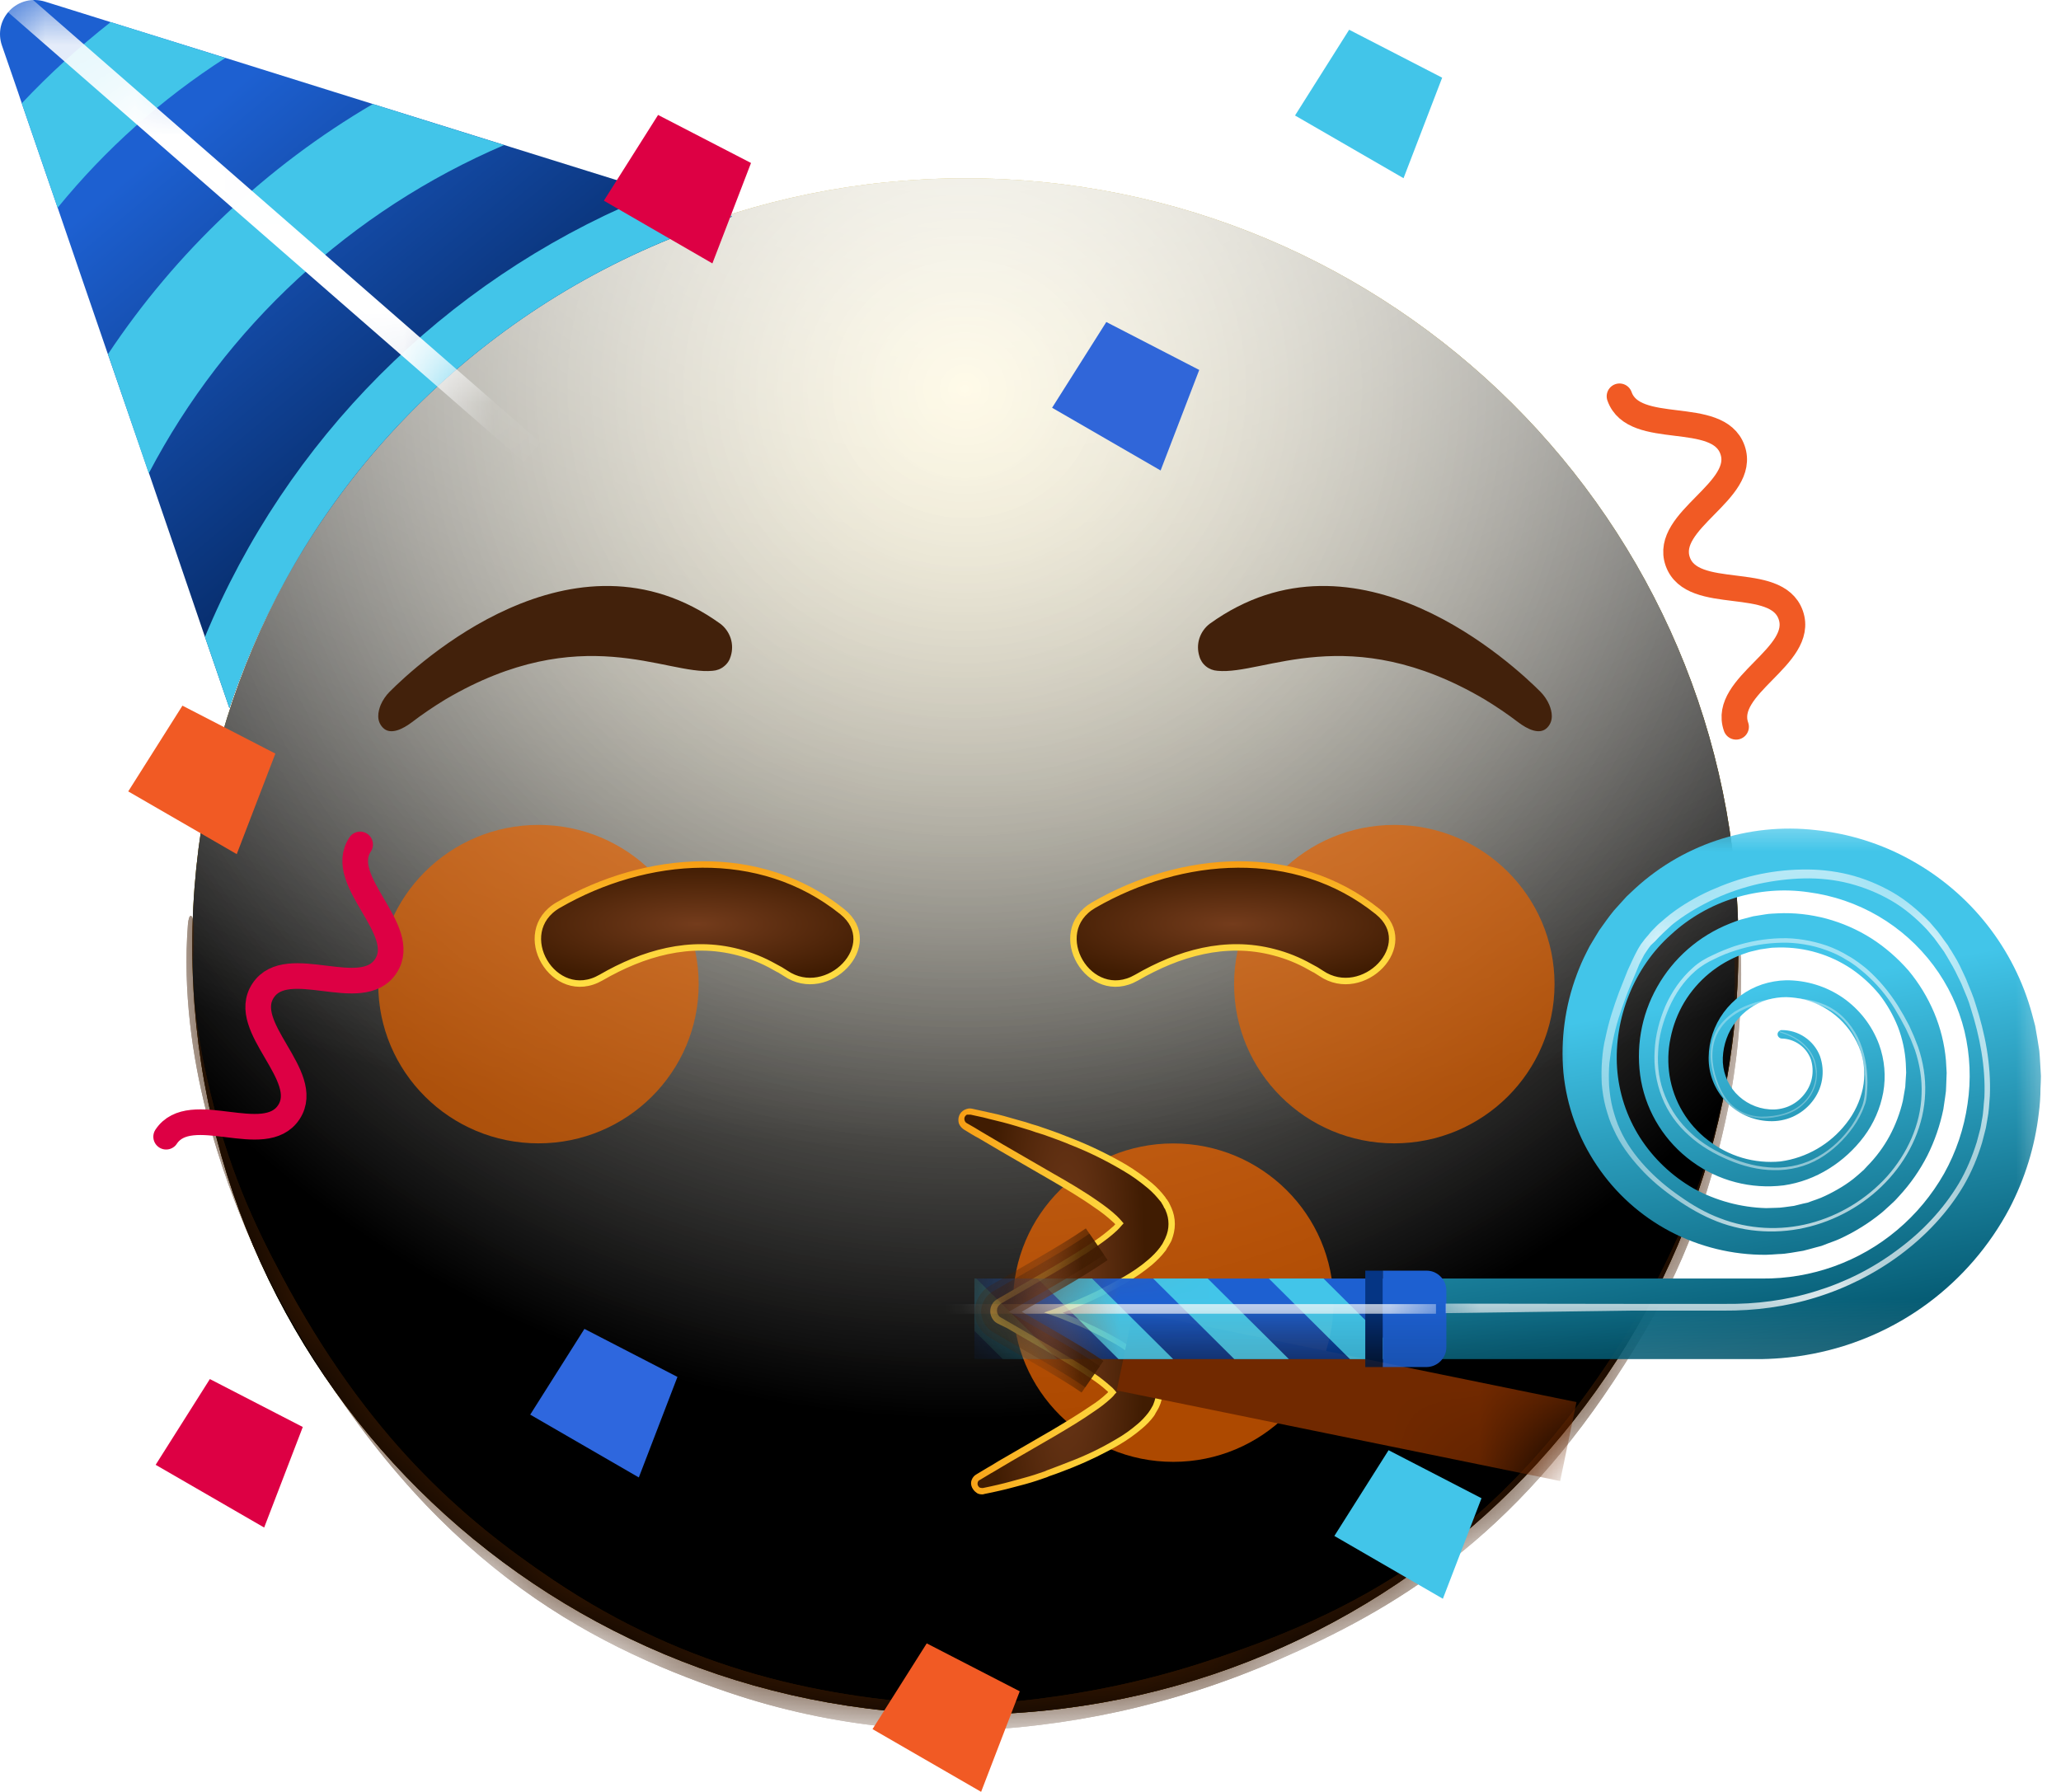 <svg width="23" height="20" viewBox="0 0 23 20" fill="none" xmlns="http://www.w3.org/2000/svg">
<path d="M10.773 19.137C15.538 19.137 19.4 15.298 19.4 10.563C19.4 5.829 15.538 1.99 10.773 1.99C6.009 1.99 2.146 5.829 2.146 10.563C2.146 15.298 6.009 19.137 10.773 19.137Z" fill="url(#paint0_radial_153_2059)"/>
<g style="mix-blend-mode:soft-light">
<path d="M10.773 19.137C15.538 19.137 19.4 15.298 19.4 10.563C19.4 5.829 15.538 1.99 10.773 1.99C6.009 1.99 2.146 5.829 2.146 10.563C2.146 15.298 6.009 19.137 10.773 19.137Z" fill="url(#paint1_radial_153_2059)"/>
</g>
<g style="mix-blend-mode:soft-light">
<path d="M10.773 19.137C15.538 19.137 19.4 15.298 19.4 10.563C19.4 5.829 15.538 1.99 10.773 1.99C6.009 1.99 2.146 5.829 2.146 10.563C2.146 15.298 6.009 19.137 10.773 19.137Z" fill="url(#paint2_radial_153_2059)"/>
</g>
<g style="mix-blend-mode:overlay">
<path d="M10.773 19.137C15.538 19.137 19.4 15.298 19.4 10.563C19.4 5.829 15.538 1.99 10.773 1.99C6.009 1.99 2.146 5.829 2.146 10.563C2.146 15.298 6.009 19.137 10.773 19.137Z" fill="url(#paint3_radial_153_2059)" fill-opacity="0.7"/>
</g>
<mask id="mask0_153_2059" style="mask-type:alpha" maskUnits="userSpaceOnUse" x="2" y="1" width="18" height="19">
<path d="M10.773 19.137C15.538 19.137 19.4 15.298 19.4 10.563C19.4 5.829 15.538 1.99 10.773 1.99C6.009 1.99 2.146 5.829 2.146 10.563C2.146 15.298 6.009 19.137 10.773 19.137Z" fill="white"/>
</mask>
<g mask="url(#mask0_153_2059)">
<g filter="url(#filter0_f_153_2059)">
<path d="M2.097 10.319C2.107 10.197 2.147 10.185 2.159 10.309C2.172 10.446 2.146 10.723 2.152 10.889C2.169 11.33 2.237 11.714 2.307 12.026C2.533 13.032 2.846 13.68 3.138 14.229C4.098 16.034 5.15 16.948 6.176 17.636C7.68 18.646 9.196 18.967 10.713 19.035C10.751 19.037 10.758 19.285 10.72 19.317C10.652 19.375 10.568 19.317 10.498 19.315C10.299 19.308 10.099 19.294 9.9 19.274C9.308 19.213 8.716 19.088 8.126 18.888C6.52 18.344 4.789 17.412 3.277 14.786C3.182 14.621 3.088 14.447 2.995 14.26C2.92 14.111 2.847 13.954 2.774 13.787C2.536 13.236 1.981 11.825 2.097 10.319ZM10.714 19.32C10.678 19.321 10.668 19.09 10.703 19.042C10.756 18.97 10.835 19.029 10.89 19.026C11.12 19.011 11.351 18.99 11.581 18.962C12.212 18.883 12.843 18.748 13.472 18.541C15.033 18.027 16.711 17.244 18.182 14.838C18.276 14.685 18.369 14.523 18.46 14.348C18.739 13.817 19.436 12.409 19.356 10.658C19.349 10.51 19.394 10.421 19.414 10.548C19.44 10.709 19.43 11.046 19.422 11.225C19.4 11.797 19.311 12.282 19.218 12.673C18.922 13.913 18.507 14.632 18.126 15.232C16.89 17.183 15.548 17.97 14.242 18.535C13.071 19.042 11.892 19.284 10.714 19.32Z" fill="#401C02"/>
</g>
<g filter="url(#filter1_f_153_2059)">
<path d="M2.097 10.319C2.107 10.197 2.147 10.185 2.159 10.309C2.172 10.446 2.146 10.723 2.152 10.889C2.169 11.33 2.237 11.714 2.307 12.026C2.533 13.032 2.846 13.68 3.138 14.229C4.098 16.034 5.15 16.948 6.176 17.636C7.68 18.646 9.196 18.967 10.713 19.035C10.751 19.037 10.758 19.285 10.72 19.317C10.652 19.375 10.568 19.317 10.498 19.315C10.299 19.308 10.099 19.294 9.9 19.274C9.308 19.213 8.716 19.088 8.126 18.888C6.52 18.344 4.789 17.412 3.277 14.786C3.182 14.621 3.088 14.447 2.995 14.26C2.92 14.111 2.847 13.954 2.774 13.787C2.536 13.236 1.981 11.825 2.097 10.319ZM10.714 19.32C10.678 19.321 10.668 19.09 10.703 19.042C10.756 18.97 10.835 19.029 10.89 19.026C11.12 19.011 11.351 18.99 11.581 18.962C12.212 18.883 12.843 18.748 13.472 18.541C15.033 18.027 16.711 17.244 18.182 14.838C18.276 14.685 18.369 14.523 18.46 14.348C18.739 13.817 19.436 12.409 19.356 10.658C19.349 10.51 19.394 10.421 19.414 10.548C19.44 10.709 19.43 11.046 19.422 11.225C19.4 11.797 19.311 12.282 19.218 12.673C18.922 13.913 18.507 14.632 18.126 15.232C16.89 17.183 15.548 17.97 14.242 18.535C13.071 19.042 11.892 19.284 10.714 19.32Z" fill="#401C02"/>
</g>
</g>
<g filter="url(#filter2_f_153_2059)">
<ellipse cx="13.093" cy="14.539" rx="1.788" ry="1.777" fill="#E66200" fill-opacity="0.75"/>
</g>
<path d="M13.04 13.493C13.036 13.483 13.029 13.472 13.025 13.461L13.011 13.437C13.004 13.426 13 13.415 12.993 13.408L12.99 13.405C12.986 13.397 12.979 13.39 12.975 13.383C12.932 13.33 12.886 13.28 12.836 13.234C12.746 13.159 12.65 13.092 12.55 13.031C12.364 12.921 12.167 12.825 11.967 12.743C11.866 12.704 11.766 12.665 11.666 12.63L11.634 12.619C11.595 12.605 11.555 12.591 11.516 12.58C11.466 12.562 11.416 12.548 11.362 12.534C11.244 12.498 11.144 12.473 11.051 12.452C10.969 12.434 10.904 12.42 10.843 12.406C10.822 12.402 10.8 12.406 10.783 12.416C10.765 12.427 10.75 12.441 10.74 12.463C10.732 12.48 10.732 12.502 10.736 12.523C10.743 12.544 10.758 12.559 10.775 12.569C10.833 12.605 10.89 12.64 10.951 12.676C11.029 12.722 11.108 12.768 11.187 12.814L11.745 13.138C11.916 13.241 12.088 13.341 12.242 13.447C12.313 13.497 12.382 13.55 12.446 13.607C12.464 13.621 12.478 13.639 12.496 13.657L12.499 13.664L12.496 13.668C12.482 13.685 12.464 13.703 12.446 13.721C12.382 13.778 12.313 13.831 12.242 13.881C12.081 13.991 11.909 14.094 11.745 14.19L11.155 14.531C11.137 14.542 11.122 14.556 11.112 14.574C11.101 14.592 11.097 14.613 11.097 14.634C11.097 14.656 11.104 14.677 11.112 14.695C11.122 14.713 11.137 14.727 11.155 14.738L11.258 14.798L11.763 15.089C11.913 15.178 12.06 15.267 12.195 15.36C12.26 15.402 12.317 15.448 12.374 15.498C12.389 15.512 12.403 15.527 12.417 15.541C12.403 15.555 12.389 15.569 12.374 15.584C12.317 15.633 12.26 15.68 12.195 15.722C12.056 15.818 11.906 15.907 11.763 15.992L11.273 16.277C11.205 16.316 11.137 16.355 11.069 16.398C11.019 16.426 10.969 16.458 10.918 16.49C10.901 16.501 10.886 16.515 10.883 16.536C10.876 16.554 10.876 16.575 10.883 16.593C10.89 16.611 10.901 16.622 10.915 16.632C10.929 16.643 10.947 16.646 10.965 16.646C10.972 16.646 10.976 16.646 10.983 16.643C11.037 16.632 11.094 16.618 11.162 16.604C11.244 16.586 11.33 16.561 11.434 16.533C11.537 16.504 11.62 16.476 11.702 16.447C11.781 16.419 11.87 16.387 11.967 16.348C12.145 16.277 12.313 16.195 12.478 16.099C12.568 16.046 12.65 15.989 12.729 15.921C12.775 15.882 12.814 15.839 12.854 15.79C12.861 15.783 12.864 15.775 12.872 15.765C12.879 15.754 12.882 15.751 12.886 15.743L12.9 15.719C12.904 15.711 12.907 15.701 12.915 15.69C12.936 15.644 12.947 15.594 12.947 15.541C12.947 15.491 12.936 15.438 12.915 15.392C12.911 15.384 12.907 15.374 12.9 15.363L12.886 15.338C12.872 15.328 12.868 15.32 12.861 15.31L12.857 15.303C12.854 15.296 12.85 15.292 12.847 15.285C12.811 15.239 12.768 15.193 12.721 15.153C12.643 15.086 12.56 15.029 12.471 14.976C12.306 14.88 12.135 14.798 11.959 14.727C11.892 14.698 11.823 14.674 11.759 14.649C11.823 14.624 11.892 14.599 11.967 14.57C12.167 14.489 12.364 14.396 12.553 14.286C12.653 14.229 12.75 14.162 12.839 14.084C12.893 14.041 12.94 13.991 12.979 13.934C12.982 13.927 12.986 13.924 12.993 13.916L12.997 13.909C12.997 13.906 13.004 13.899 13.008 13.888L13.025 13.86C13.029 13.849 13.036 13.838 13.04 13.828C13.061 13.774 13.075 13.717 13.075 13.661C13.075 13.604 13.065 13.547 13.04 13.493Z" fill="url(#paint4_radial_153_2059)"/>
<path d="M10.958 16.679C10.965 16.679 10.976 16.679 10.983 16.675C11.044 16.664 11.101 16.65 11.165 16.636C11.248 16.618 11.33 16.593 11.441 16.565C11.534 16.54 11.612 16.512 11.684 16.487L11.709 16.476C11.806 16.444 11.891 16.409 11.974 16.377C12.152 16.305 12.328 16.22 12.492 16.124C12.582 16.071 12.668 16.01 12.746 15.943C12.793 15.904 12.839 15.857 12.875 15.808C12.882 15.801 12.886 15.79 12.893 15.779L12.896 15.772C12.9 15.765 12.904 15.761 12.907 15.754L12.921 15.73C12.925 15.722 12.932 15.712 12.936 15.701C12.961 15.648 12.972 15.595 12.972 15.538C12.972 15.481 12.961 15.424 12.936 15.374L12.932 15.363C12.929 15.356 12.925 15.353 12.925 15.346L12.907 15.321C12.9 15.31 12.896 15.303 12.889 15.292L12.886 15.285C12.882 15.278 12.879 15.271 12.871 15.267C12.832 15.218 12.789 15.171 12.743 15.132C12.664 15.065 12.578 15.004 12.489 14.951C12.324 14.855 12.149 14.77 11.97 14.699C11.931 14.681 11.895 14.667 11.859 14.652C11.895 14.638 11.934 14.624 11.977 14.606C12.181 14.524 12.378 14.428 12.567 14.318C12.671 14.258 12.768 14.19 12.857 14.116C12.911 14.069 12.961 14.02 13.004 13.963C13.007 13.959 13.011 13.956 13.014 13.949L13.022 13.934C13.029 13.924 13.036 13.913 13.04 13.906L13.057 13.877C13.065 13.867 13.068 13.856 13.075 13.842C13.097 13.785 13.111 13.725 13.111 13.661C13.111 13.597 13.097 13.536 13.072 13.479C13.068 13.469 13.061 13.458 13.057 13.447L13.043 13.419C13.036 13.408 13.029 13.398 13.022 13.387L13.018 13.383C13.014 13.38 13.011 13.373 13.007 13.366L13.004 13.362C12.961 13.305 12.911 13.252 12.857 13.206C12.768 13.131 12.668 13.06 12.567 12.999C12.378 12.889 12.181 12.793 11.977 12.712C11.877 12.672 11.777 12.633 11.673 12.598L11.641 12.587C11.602 12.573 11.562 12.559 11.519 12.548C11.469 12.53 11.419 12.516 11.366 12.502C11.255 12.47 11.158 12.441 11.054 12.42C10.972 12.402 10.908 12.388 10.847 12.374C10.818 12.367 10.79 12.374 10.761 12.388C10.736 12.402 10.714 12.424 10.704 12.452C10.693 12.48 10.693 12.509 10.7 12.537C10.711 12.566 10.729 12.587 10.754 12.605C10.811 12.64 10.868 12.676 10.929 12.708C11.008 12.754 11.086 12.8 11.165 12.847L11.723 13.17C11.888 13.266 12.063 13.369 12.217 13.479C12.288 13.526 12.356 13.579 12.417 13.636C12.428 13.646 12.439 13.654 12.446 13.664C12.435 13.675 12.428 13.686 12.417 13.693C12.353 13.75 12.285 13.803 12.217 13.849C12.059 13.956 11.895 14.055 11.72 14.158L11.129 14.5C11.104 14.514 11.086 14.532 11.072 14.556C11.058 14.581 11.051 14.606 11.051 14.635C11.051 14.663 11.058 14.688 11.072 14.713C11.086 14.738 11.104 14.756 11.129 14.77L11.237 14.823L11.741 15.115C11.873 15.193 12.031 15.285 12.174 15.385C12.235 15.427 12.296 15.47 12.349 15.52C12.356 15.523 12.36 15.53 12.367 15.538C12.36 15.545 12.356 15.548 12.349 15.555C12.296 15.605 12.235 15.651 12.174 15.69C12.038 15.783 11.891 15.872 11.741 15.961L11.251 16.245C11.183 16.284 11.115 16.323 11.047 16.366L11.022 16.38C10.979 16.405 10.94 16.43 10.897 16.455C10.872 16.469 10.854 16.49 10.843 16.519C10.832 16.547 10.836 16.576 10.847 16.601C10.858 16.622 10.872 16.643 10.893 16.657C10.908 16.672 10.933 16.679 10.958 16.679ZM13.007 13.508C13.029 13.558 13.04 13.607 13.04 13.661C13.04 13.714 13.029 13.764 13.007 13.813C13.004 13.824 12.997 13.835 12.993 13.842L12.979 13.87C12.975 13.881 12.968 13.888 12.964 13.895L12.954 13.909C12.95 13.913 12.95 13.917 12.947 13.92C12.907 13.973 12.861 14.02 12.811 14.062C12.725 14.137 12.628 14.201 12.528 14.258C12.342 14.364 12.149 14.46 11.949 14.539C11.873 14.567 11.809 14.596 11.745 14.617L11.652 14.649L11.745 14.681C11.809 14.702 11.877 14.731 11.945 14.759C12.12 14.827 12.292 14.912 12.453 15.004C12.539 15.054 12.621 15.115 12.7 15.179C12.743 15.218 12.786 15.257 12.818 15.303C12.821 15.306 12.825 15.314 12.829 15.317L12.832 15.324C12.839 15.335 12.843 15.342 12.846 15.349L12.861 15.378C12.861 15.381 12.864 15.388 12.868 15.392L12.871 15.402C12.889 15.445 12.9 15.488 12.9 15.538C12.9 15.587 12.889 15.63 12.871 15.673C12.868 15.683 12.864 15.69 12.857 15.701L12.843 15.726C12.839 15.73 12.839 15.733 12.836 15.737L12.829 15.747C12.821 15.758 12.818 15.765 12.814 15.769C12.778 15.815 12.739 15.857 12.696 15.893C12.621 15.957 12.539 16.017 12.449 16.067C12.288 16.163 12.117 16.245 11.941 16.312C11.859 16.345 11.773 16.377 11.68 16.412L11.655 16.423C11.584 16.448 11.509 16.473 11.419 16.497C11.312 16.526 11.226 16.551 11.147 16.569C11.083 16.583 11.029 16.597 10.969 16.608C10.965 16.608 10.961 16.608 10.958 16.608C10.947 16.608 10.936 16.604 10.929 16.601C10.922 16.593 10.915 16.586 10.911 16.576C10.908 16.565 10.908 16.554 10.911 16.544C10.915 16.533 10.922 16.522 10.933 16.519C10.976 16.494 11.015 16.469 11.058 16.444L11.083 16.43C11.151 16.391 11.219 16.348 11.287 16.309L11.777 16.025C11.927 15.936 12.077 15.847 12.213 15.751C12.278 15.708 12.338 15.662 12.396 15.609C12.41 15.595 12.428 15.58 12.439 15.562L12.46 15.541L12.439 15.516C12.424 15.498 12.41 15.484 12.392 15.47C12.335 15.42 12.274 15.37 12.21 15.328C12.067 15.228 11.909 15.136 11.773 15.054L11.165 14.702C11.151 14.695 11.144 14.684 11.137 14.67C11.129 14.656 11.126 14.642 11.126 14.628C11.126 14.613 11.129 14.599 11.137 14.585C11.144 14.571 11.155 14.564 11.165 14.553L11.755 14.212C11.931 14.109 12.099 14.009 12.256 13.899C12.328 13.849 12.399 13.796 12.464 13.735C12.482 13.718 12.499 13.7 12.517 13.678L12.539 13.654L12.514 13.625C12.499 13.607 12.482 13.59 12.464 13.572C12.399 13.511 12.328 13.458 12.256 13.408C12.099 13.298 11.924 13.195 11.755 13.099L11.197 12.776C11.119 12.729 11.04 12.683 10.961 12.637C10.904 12.601 10.847 12.569 10.786 12.534C10.775 12.527 10.768 12.516 10.765 12.505C10.761 12.495 10.761 12.48 10.765 12.47C10.768 12.459 10.779 12.448 10.79 12.441C10.807 12.441 10.818 12.441 10.832 12.441C10.893 12.456 10.958 12.466 11.036 12.488C11.14 12.512 11.237 12.537 11.344 12.569C11.394 12.584 11.444 12.601 11.498 12.616C11.537 12.63 11.577 12.644 11.616 12.655L11.648 12.665C11.748 12.701 11.848 12.736 11.949 12.779C12.149 12.857 12.342 12.953 12.528 13.063C12.628 13.12 12.721 13.188 12.811 13.263C12.861 13.305 12.907 13.355 12.947 13.405L12.95 13.408C12.954 13.412 12.957 13.419 12.961 13.422L12.964 13.43C12.968 13.437 12.975 13.444 12.979 13.454L12.993 13.483C13 13.49 13.004 13.497 13.007 13.508Z" fill="url(#paint5_linear_153_2059)"/>
<g opacity="0.7">
<g filter="url(#filter3_f_153_2059)">
<ellipse cx="15.56" cy="10.984" rx="1.788" ry="1.777" fill="#E66200"/>
</g>
<g filter="url(#filter4_f_153_2059)">
<ellipse cx="6.009" cy="10.984" rx="1.788" ry="1.777" fill="#E66200"/>
</g>
</g>
<path d="M4.348 7.721C4.632 7.435 6.395 5.777 8.039 6.962C8.093 7.003 8.133 7.06 8.154 7.124C8.175 7.189 8.175 7.258 8.155 7.323C8.143 7.368 8.117 7.408 8.08 7.437C8.044 7.467 7.999 7.484 7.952 7.487C7.436 7.538 6.488 6.914 4.973 7.805C4.841 7.885 4.713 7.972 4.591 8.065C4.501 8.132 4.358 8.211 4.272 8.121C4.198 8.044 4.218 7.943 4.249 7.866C4.273 7.812 4.306 7.763 4.348 7.721Z" fill="#42210B"/>
<path d="M17.191 7.721C16.906 7.435 15.144 5.777 13.5 6.962C13.446 7.003 13.406 7.06 13.385 7.124C13.364 7.189 13.364 7.258 13.384 7.323C13.396 7.368 13.422 7.408 13.458 7.437C13.495 7.467 13.54 7.484 13.587 7.487C14.102 7.538 15.051 6.914 16.566 7.805C16.698 7.885 16.826 7.972 16.948 8.065C17.038 8.132 17.18 8.211 17.267 8.121C17.341 8.044 17.321 7.943 17.289 7.866C17.266 7.812 17.232 7.763 17.191 7.721Z" fill="#42210B"/>
<path d="M8.641 10.79C8.515 10.719 8.38 10.664 8.239 10.628C7.7 10.486 7.177 10.639 6.707 10.911C6.181 11.214 5.705 10.405 6.231 10.101C7.21 9.536 8.478 9.435 9.399 10.175C9.859 10.544 9.233 11.18 8.768 10.864C8.727 10.837 8.685 10.812 8.641 10.789V10.79Z" fill="url(#paint6_radial_153_2059)"/>
<path d="M8.641 10.79C8.515 10.719 8.38 10.664 8.239 10.628C7.7 10.486 7.177 10.639 6.707 10.911C6.181 11.214 5.705 10.405 6.231 10.101C7.21 9.536 8.478 9.435 9.399 10.175C9.859 10.544 9.233 11.18 8.768 10.864C8.727 10.837 8.685 10.812 8.641 10.789V10.79Z" stroke="url(#paint7_linear_153_2059)" stroke-width="0.072" stroke-miterlimit="10"/>
<path d="M14.618 10.79C14.492 10.719 14.357 10.664 14.216 10.628C13.677 10.486 13.154 10.639 12.684 10.911C12.158 11.214 11.682 10.405 12.207 10.101C13.187 9.536 14.455 9.435 15.375 10.175C15.835 10.544 15.21 11.18 14.744 10.864C14.704 10.837 14.662 10.812 14.618 10.789V10.79Z" fill="url(#paint8_radial_153_2059)"/>
<path d="M14.618 10.79C14.492 10.719 14.357 10.664 14.216 10.628C13.677 10.486 13.154 10.639 12.684 10.911C12.158 11.214 11.682 10.405 12.207 10.101C13.187 9.536 14.455 9.435 15.375 10.175C15.835 10.544 15.21 11.18 14.744 10.864C14.704 10.837 14.662 10.812 14.618 10.789V10.79Z" stroke="url(#paint9_linear_153_2059)" stroke-width="0.072" stroke-miterlimit="10"/>
<mask id="mask1_153_2059" style="mask-type:alpha" maskUnits="userSpaceOnUse" x="2" y="1" width="18" height="19">
<path d="M10.773 19.137C15.538 19.137 19.4 15.298 19.4 10.563C19.4 5.829 15.538 1.99 10.773 1.99C6.009 1.99 2.146 5.829 2.146 10.563C2.146 15.298 6.009 19.137 10.773 19.137Z" fill="url(#paint10_radial_153_2059)"/>
</mask>
<g mask="url(#mask1_153_2059)">
<g filter="url(#filter5_f_153_2059)">
<path d="M17.593 15.649L12.645 14.638L12.463 15.519L17.411 16.53L17.593 15.649Z" fill="#712900"/>
</g>
</g>
<mask id="mask2_153_2059" style="mask-type:alpha" maskUnits="userSpaceOnUse" x="10" y="8" width="13" height="9">
<path fill-rule="evenodd" clip-rule="evenodd" d="M12.059 12.797H16.812V8.993H23V15.783H12.855C12.851 15.788 12.848 15.793 12.844 15.798C12.807 15.846 12.766 15.89 12.72 15.929C12.642 15.995 12.558 16.055 12.47 16.107C12.305 16.202 12.133 16.285 11.956 16.355C11.861 16.394 11.771 16.427 11.692 16.454C11.684 16.457 11.675 16.46 11.666 16.463C11.595 16.488 11.518 16.515 11.426 16.54C11.322 16.569 11.235 16.592 11.153 16.611C11.086 16.628 11.029 16.64 10.974 16.651C10.968 16.652 10.962 16.652 10.957 16.652C10.939 16.652 10.922 16.647 10.907 16.638C10.893 16.628 10.882 16.614 10.875 16.598C10.868 16.579 10.867 16.559 10.874 16.54C10.881 16.521 10.894 16.505 10.911 16.495C10.953 16.469 10.996 16.444 11.038 16.418C11.046 16.414 11.054 16.409 11.062 16.404C11.13 16.363 11.199 16.323 11.267 16.284L11.758 15.999C11.902 15.915 12.054 15.824 12.192 15.729C12.255 15.687 12.315 15.64 12.371 15.59C12.386 15.576 12.4 15.562 12.413 15.547C12.4 15.532 12.386 15.518 12.371 15.505C12.315 15.454 12.255 15.408 12.192 15.366C12.056 15.273 11.909 15.184 11.758 15.095L11.253 14.803L11.151 14.743C11.133 14.732 11.118 14.718 11.107 14.7C11.097 14.682 11.092 14.661 11.092 14.641C11.092 14.62 11.097 14.6 11.107 14.582C11.118 14.564 11.133 14.549 11.151 14.539L11.741 14.197C11.905 14.1 12.079 13.997 12.239 13.887C12.311 13.838 12.379 13.785 12.444 13.727C12.462 13.711 12.479 13.693 12.494 13.675L12.497 13.671L12.492 13.666C12.477 13.649 12.461 13.632 12.444 13.616C12.379 13.558 12.31 13.505 12.239 13.456C12.083 13.349 11.914 13.248 11.741 13.146L11.182 12.823C11.104 12.777 11.025 12.732 10.947 12.685C10.889 12.65 10.831 12.615 10.773 12.58C10.755 12.569 10.742 12.553 10.735 12.533C10.729 12.514 10.729 12.492 10.737 12.473C10.745 12.454 10.76 12.438 10.778 12.428C10.797 12.418 10.819 12.414 10.839 12.418C10.9 12.43 10.964 12.444 11.046 12.463C11.138 12.485 11.237 12.511 11.357 12.546C11.408 12.561 11.459 12.577 11.51 12.593C11.55 12.606 11.59 12.619 11.629 12.633L11.629 12.633L11.662 12.644C11.762 12.678 11.863 12.716 11.963 12.757C11.995 12.77 12.027 12.783 12.059 12.797Z" fill="white"/>
</mask>
<g mask="url(#mask2_153_2059)">
<path d="M22.776 12.01C22.776 12.057 22.773 12.103 22.771 12.149C22.771 12.242 22.764 12.334 22.752 12.426C22.709 12.797 22.597 13.157 22.424 13.489C22.203 13.905 21.892 14.266 21.513 14.547C21.133 14.828 20.695 15.02 20.23 15.11C20.044 15.146 19.855 15.165 19.665 15.169H15.721V14.27H19.665C20.216 14.275 20.751 14.083 21.171 13.729C21.382 13.552 21.559 13.338 21.695 13.099C21.829 12.859 21.918 12.595 21.957 12.322C21.998 12.052 21.986 11.775 21.923 11.509C21.858 11.243 21.74 10.993 21.576 10.774C21.41 10.552 21.202 10.366 20.962 10.225C20.722 10.085 20.457 9.994 20.181 9.958C19.907 9.918 19.627 9.94 19.362 10.021C19.097 10.103 18.853 10.242 18.65 10.429C18.234 10.797 18.01 11.366 18.046 11.92C18.065 12.196 18.153 12.463 18.302 12.697C18.453 12.932 18.659 13.127 18.902 13.266C19.15 13.401 19.426 13.476 19.708 13.484C19.744 13.484 19.778 13.481 19.813 13.481C19.847 13.481 19.882 13.478 19.916 13.473L20.02 13.459L20.121 13.434L20.172 13.423L20.221 13.405C20.254 13.393 20.287 13.383 20.32 13.369C20.384 13.342 20.446 13.31 20.507 13.275C20.567 13.241 20.626 13.202 20.681 13.159C20.709 13.138 20.734 13.113 20.761 13.091L20.801 13.055C20.813 13.043 20.825 13.03 20.836 13.017C20.935 12.917 21.02 12.803 21.087 12.679C21.153 12.556 21.203 12.424 21.235 12.288L21.253 12.184L21.262 12.132L21.265 12.079L21.272 11.972L21.268 11.868C21.26 11.729 21.23 11.591 21.18 11.461C21.128 11.331 21.058 11.208 20.972 11.098C20.882 10.989 20.777 10.893 20.66 10.813C20.542 10.734 20.413 10.673 20.277 10.633C20.14 10.592 19.997 10.573 19.854 10.575C19.818 10.578 19.783 10.575 19.749 10.581L19.644 10.596L19.541 10.62C19.505 10.628 19.474 10.643 19.44 10.653C19.171 10.753 18.944 10.941 18.796 11.186C18.723 11.309 18.671 11.444 18.643 11.584C18.613 11.723 18.61 11.867 18.632 12.008C18.678 12.293 18.831 12.55 19.061 12.726C19.174 12.814 19.303 12.881 19.441 12.922C19.58 12.963 19.726 12.977 19.87 12.963C20.162 12.923 20.426 12.769 20.605 12.537C20.695 12.423 20.757 12.291 20.788 12.15C20.817 12.011 20.808 11.866 20.763 11.731C20.715 11.593 20.633 11.47 20.526 11.37C20.419 11.271 20.29 11.199 20.149 11.159C20.079 11.141 20.007 11.131 19.934 11.129C19.863 11.129 19.791 11.139 19.722 11.159C19.582 11.202 19.46 11.288 19.371 11.403C19.282 11.519 19.232 11.659 19.226 11.805C19.22 11.949 19.272 12.091 19.369 12.199C19.467 12.306 19.603 12.372 19.748 12.382C19.82 12.388 19.892 12.376 19.958 12.349C20.024 12.321 20.082 12.278 20.127 12.223C20.174 12.168 20.206 12.103 20.22 12.033C20.234 11.963 20.23 11.89 20.208 11.822C20.183 11.755 20.139 11.697 20.08 11.656C20.022 11.615 19.952 11.592 19.88 11.591C19.869 11.59 19.858 11.584 19.85 11.575C19.842 11.567 19.837 11.556 19.837 11.544C19.837 11.532 19.842 11.521 19.85 11.512C19.858 11.504 19.869 11.498 19.88 11.497C19.973 11.496 20.063 11.523 20.14 11.575C20.216 11.626 20.275 11.699 20.309 11.784C20.34 11.87 20.348 11.962 20.333 12.052C20.318 12.142 20.279 12.226 20.222 12.297C20.165 12.369 20.091 12.426 20.007 12.464C19.924 12.501 19.832 12.518 19.74 12.513C19.558 12.505 19.385 12.427 19.26 12.294C19.134 12.161 19.065 11.984 19.068 11.801C19.07 11.621 19.128 11.446 19.235 11.301C19.342 11.155 19.492 11.045 19.665 10.987C19.751 10.959 19.842 10.943 19.933 10.941C20.159 10.94 20.38 11.008 20.566 11.136C20.751 11.265 20.892 11.447 20.97 11.658C21.032 11.829 21.048 12.014 21.016 12.194C20.983 12.371 20.91 12.539 20.802 12.684C20.695 12.827 20.563 12.949 20.41 13.044C20.257 13.14 20.085 13.204 19.906 13.23C19.542 13.275 19.175 13.18 18.881 12.963C18.584 12.746 18.381 12.425 18.314 12.065C18.25 11.705 18.313 11.334 18.493 11.016C18.673 10.695 18.959 10.446 19.302 10.309C19.345 10.294 19.387 10.274 19.432 10.262L19.565 10.227L19.702 10.205C19.747 10.197 19.793 10.197 19.839 10.194C20.022 10.185 20.205 10.206 20.382 10.253C20.559 10.301 20.728 10.375 20.883 10.473C21.038 10.572 21.177 10.694 21.298 10.832C21.416 10.974 21.512 11.132 21.584 11.302C21.655 11.472 21.7 11.651 21.716 11.835L21.724 11.973L21.719 12.11L21.716 12.178L21.707 12.245C21.7 12.291 21.694 12.336 21.687 12.381C21.65 12.561 21.59 12.735 21.508 12.899C21.424 13.063 21.319 13.214 21.193 13.35C21.177 13.366 21.163 13.385 21.146 13.401L21.096 13.448C21.06 13.479 21.029 13.511 20.993 13.54C20.921 13.598 20.846 13.652 20.767 13.7C20.688 13.749 20.606 13.793 20.521 13.831C20.479 13.85 20.435 13.864 20.391 13.881L20.326 13.906L20.258 13.924C20.214 13.936 20.168 13.949 20.123 13.96L19.985 13.983C19.939 13.991 19.893 13.996 19.846 13.997C19.8 14 19.753 14.004 19.707 14.005C19.334 14.007 18.967 13.917 18.637 13.744C18.308 13.57 18.028 13.318 17.821 13.009C17.612 12.699 17.483 12.342 17.447 11.97C17.415 11.601 17.465 11.229 17.595 10.881C17.627 10.794 17.664 10.709 17.706 10.627C17.726 10.585 17.748 10.544 17.773 10.505L17.845 10.386C17.899 10.311 17.952 10.234 18.011 10.162L18.104 10.059L18.151 10.007L18.202 9.959C18.472 9.699 18.797 9.501 19.154 9.381C19.511 9.261 19.89 9.222 20.264 9.265C20.636 9.304 20.997 9.417 21.324 9.599C21.653 9.781 21.943 10.026 22.175 10.321C22.407 10.616 22.578 10.954 22.676 11.315L22.712 11.451L22.736 11.59L22.758 11.729C22.763 11.776 22.765 11.823 22.768 11.87L22.776 12.01Z" fill="url(#paint11_linear_153_2059)"/>
<path d="M15.926 14.27H10.874V15.169H15.926V14.27Z" fill="url(#paint12_linear_153_2059)"/>
<g style="mix-blend-mode:soft-light">
<path style="mix-blend-mode:soft-light" d="M11.8 15.169H11.191L10.874 14.854V14.27H10.895L11.8 15.169Z" fill="url(#paint13_linear_153_2059)"/>
<path style="mix-blend-mode:soft-light" d="M13.092 15.169H12.482L11.578 14.27H12.187L13.092 15.169Z" fill="url(#paint14_linear_153_2059)"/>
<path style="mix-blend-mode:soft-light" d="M14.383 15.169H13.774L12.869 14.27H13.478L14.383 15.169Z" fill="url(#paint15_linear_153_2059)"/>
<path style="mix-blend-mode:soft-light" d="M15.675 15.169H15.065L14.16 14.27H14.77L15.675 15.169Z" fill="url(#paint16_linear_153_2059)"/>
</g>
<path d="M15.432 14.182H15.236V15.258H15.432V14.182Z" fill="url(#paint17_linear_153_2059)"/>
<path d="M16.141 14.404V15.036C16.141 15.095 16.117 15.151 16.075 15.193C16.033 15.235 15.976 15.258 15.917 15.258H15.432V14.182H15.917C15.946 14.182 15.976 14.187 16.003 14.198C16.03 14.21 16.055 14.226 16.075 14.247C16.096 14.267 16.113 14.292 16.124 14.319C16.135 14.346 16.141 14.375 16.141 14.404Z" fill="url(#paint18_linear_153_2059)"/>
<mask id="mask3_153_2059" style="mask-type:alpha" maskUnits="userSpaceOnUse" x="15" y="9" width="8" height="7">
<path d="M22.758 12.004C22.758 12.051 22.755 12.097 22.754 12.143C22.753 12.236 22.747 12.329 22.734 12.42C22.691 12.791 22.58 13.152 22.406 13.483C22.186 13.899 21.874 14.261 21.495 14.541C21.115 14.822 20.677 15.014 20.213 15.104C20.026 15.14 19.837 15.16 19.647 15.163H15.703V14.264H19.647C20.198 14.27 20.733 14.078 21.153 13.723C21.364 13.546 21.541 13.333 21.677 13.093C21.811 12.853 21.9 12.589 21.939 12.317C21.98 12.046 21.969 11.77 21.906 11.503C21.841 11.237 21.723 10.988 21.558 10.768C21.393 10.546 21.184 10.36 20.944 10.22C20.704 10.079 20.439 9.989 20.163 9.952C19.889 9.912 19.609 9.934 19.344 10.015C19.079 10.097 18.836 10.236 18.632 10.423C18.216 10.791 17.992 11.36 18.028 11.914C18.047 12.19 18.135 12.457 18.284 12.691C18.435 12.926 18.641 13.121 18.884 13.26C19.132 13.395 19.408 13.47 19.69 13.478C19.726 13.478 19.76 13.475 19.795 13.475C19.83 13.475 19.864 13.472 19.899 13.467L20.002 13.453L20.104 13.429L20.154 13.417L20.204 13.399C20.236 13.387 20.27 13.377 20.302 13.364C20.366 13.336 20.428 13.305 20.489 13.27C20.549 13.235 20.608 13.196 20.664 13.153C20.692 13.133 20.716 13.108 20.743 13.085L20.783 13.049C20.795 13.037 20.807 13.024 20.819 13.011C20.917 12.911 21.002 12.797 21.069 12.674C21.135 12.55 21.185 12.419 21.217 12.283L21.235 12.178L21.244 12.126L21.247 12.073L21.254 11.966L21.251 11.862C21.242 11.723 21.213 11.585 21.162 11.455C21.111 11.325 21.041 11.202 20.954 11.092C20.864 10.983 20.759 10.887 20.643 10.807C20.525 10.728 20.395 10.668 20.259 10.627C20.122 10.586 19.979 10.567 19.836 10.569C19.801 10.572 19.765 10.569 19.731 10.575L19.626 10.59L19.523 10.614C19.487 10.622 19.456 10.637 19.422 10.647C19.153 10.747 18.926 10.935 18.779 11.181C18.706 11.303 18.654 11.438 18.625 11.578C18.596 11.717 18.592 11.861 18.614 12.002C18.66 12.287 18.814 12.544 19.043 12.72C19.157 12.809 19.285 12.875 19.423 12.917C19.562 12.957 19.708 12.971 19.852 12.957C20.144 12.917 20.409 12.764 20.587 12.531C20.677 12.418 20.74 12.285 20.77 12.145C20.799 12.005 20.791 11.86 20.746 11.725C20.697 11.588 20.616 11.464 20.509 11.365C20.402 11.265 20.272 11.193 20.131 11.153C20.061 11.135 19.989 11.125 19.916 11.123C19.845 11.123 19.773 11.133 19.704 11.153C19.565 11.196 19.442 11.282 19.353 11.397C19.264 11.513 19.214 11.653 19.209 11.799C19.203 11.944 19.254 12.085 19.351 12.193C19.449 12.301 19.585 12.366 19.73 12.376C19.802 12.382 19.874 12.37 19.94 12.343C20.006 12.315 20.064 12.272 20.11 12.217C20.156 12.162 20.188 12.097 20.202 12.027C20.216 11.957 20.212 11.884 20.191 11.816C20.165 11.749 20.121 11.691 20.062 11.65C20.004 11.609 19.934 11.586 19.862 11.585C19.851 11.584 19.84 11.578 19.832 11.57C19.824 11.561 19.819 11.55 19.819 11.538C19.819 11.526 19.824 11.515 19.832 11.506C19.84 11.498 19.851 11.492 19.862 11.491C19.955 11.49 20.045 11.517 20.122 11.569C20.198 11.62 20.258 11.693 20.292 11.778C20.322 11.864 20.33 11.956 20.315 12.046C20.3 12.136 20.262 12.22 20.204 12.291C20.147 12.363 20.073 12.42 19.989 12.458C19.906 12.495 19.814 12.512 19.722 12.507C19.54 12.5 19.367 12.421 19.242 12.289C19.116 12.155 19.047 11.978 19.05 11.795C19.052 11.615 19.11 11.44 19.218 11.295C19.324 11.149 19.474 11.039 19.647 10.981C19.733 10.953 19.824 10.937 19.915 10.935C20.141 10.934 20.362 11.002 20.548 11.131C20.733 11.259 20.875 11.441 20.952 11.652C21.015 11.823 21.031 12.008 20.998 12.188C20.965 12.365 20.892 12.533 20.784 12.678C20.678 12.821 20.545 12.944 20.392 13.038C20.239 13.134 20.067 13.198 19.888 13.225C19.524 13.27 19.157 13.174 18.863 12.957C18.566 12.74 18.363 12.419 18.296 12.059C18.232 11.699 18.295 11.329 18.475 11.01C18.656 10.69 18.941 10.44 19.284 10.303C19.327 10.288 19.369 10.268 19.414 10.257L19.547 10.221L19.684 10.199C19.729 10.191 19.776 10.192 19.821 10.188C20.004 10.18 20.187 10.2 20.364 10.247C20.541 10.295 20.71 10.369 20.865 10.467C21.02 10.567 21.16 10.688 21.28 10.826C21.398 10.968 21.495 11.126 21.567 11.296C21.637 11.466 21.682 11.646 21.698 11.829L21.706 11.967L21.701 12.104L21.698 12.172L21.689 12.239C21.682 12.285 21.676 12.33 21.669 12.375C21.632 12.555 21.572 12.729 21.49 12.893C21.407 13.057 21.301 13.209 21.175 13.344C21.16 13.36 21.145 13.379 21.129 13.395L21.078 13.442C21.043 13.473 21.011 13.505 20.975 13.534C20.903 13.592 20.828 13.646 20.749 13.694C20.67 13.743 20.588 13.787 20.503 13.825C20.461 13.844 20.417 13.859 20.374 13.875L20.308 13.9L20.241 13.918C20.196 13.93 20.15 13.943 20.105 13.954L19.968 13.977C19.922 13.985 19.875 13.99 19.828 13.991C19.782 13.994 19.735 13.998 19.689 13.999C19.316 14.001 18.949 13.912 18.62 13.738C18.291 13.564 18.01 13.312 17.803 13.003C17.594 12.693 17.465 12.336 17.429 11.964C17.397 11.595 17.447 11.223 17.577 10.875C17.609 10.788 17.646 10.703 17.688 10.621C17.708 10.579 17.73 10.538 17.755 10.499L17.827 10.38C17.881 10.305 17.934 10.228 17.994 10.156L18.086 10.053L18.133 10.001L18.184 9.953C18.454 9.693 18.779 9.495 19.136 9.375C19.493 9.255 19.872 9.216 20.246 9.26C20.618 9.298 20.979 9.412 21.306 9.593C21.636 9.775 21.925 10.02 22.157 10.315C22.389 10.61 22.56 10.948 22.659 11.309L22.694 11.445L22.718 11.584L22.741 11.723C22.745 11.77 22.747 11.817 22.75 11.864L22.758 12.004Z" fill="url(#paint19_linear_153_2059)"/>
</mask>
<g mask="url(#mask3_153_2059)">
<g filter="url(#filter6_f_153_2059)">
<path d="M16.133 14.55L18.211 14.553H19.252C19.595 14.557 19.935 14.514 20.264 14.411C20.59 14.312 20.901 14.155 21.172 13.952C21.448 13.75 21.684 13.501 21.859 13.21C21.945 13.064 22.01 12.907 22.06 12.747L22.092 12.627C22.099 12.605 22.103 12.584 22.106 12.566L22.117 12.502C22.135 12.42 22.135 12.335 22.145 12.25C22.16 11.912 22.095 11.571 21.992 11.251C21.97 11.169 21.934 11.091 21.902 11.013C21.888 10.974 21.866 10.934 21.849 10.899C21.831 10.86 21.813 10.824 21.791 10.785L21.727 10.675C21.716 10.657 21.706 10.639 21.695 10.622L21.659 10.572C21.634 10.536 21.609 10.504 21.584 10.469L21.502 10.373C21.387 10.252 21.255 10.138 21.108 10.053C20.962 9.968 20.804 9.904 20.64 9.861C20.475 9.818 20.303 9.801 20.135 9.804C19.963 9.808 19.795 9.829 19.627 9.865C19.459 9.904 19.298 9.957 19.144 10.028C18.991 10.099 18.84 10.184 18.704 10.287C18.669 10.312 18.637 10.341 18.608 10.369C18.576 10.398 18.547 10.426 18.515 10.458C18.5 10.472 18.486 10.49 18.472 10.504L18.422 10.551C18.407 10.568 18.397 10.586 18.386 10.6C18.375 10.618 18.361 10.636 18.35 10.654L18.322 10.707C18.311 10.725 18.304 10.746 18.293 10.764L18.243 10.885C18.211 10.963 18.175 11.041 18.146 11.123C18.086 11.283 18.032 11.446 18 11.613C17.982 11.695 17.971 11.78 17.96 11.866C17.953 11.951 17.953 12.036 17.957 12.118C17.964 12.204 17.975 12.285 17.996 12.367C18.018 12.449 18.043 12.531 18.078 12.605C18.146 12.758 18.247 12.897 18.361 13.021C18.476 13.146 18.608 13.256 18.747 13.352C18.887 13.451 19.034 13.537 19.195 13.597C19.513 13.721 19.867 13.739 20.196 13.654C20.525 13.569 20.829 13.384 21.058 13.131C21.283 12.879 21.434 12.552 21.444 12.214C21.451 12.044 21.423 11.877 21.369 11.716L21.323 11.599L21.269 11.482L21.208 11.368L21.144 11.258C21.055 11.112 20.944 10.981 20.815 10.867C20.783 10.838 20.75 10.814 20.715 10.785C20.679 10.76 20.647 10.735 20.607 10.714C20.536 10.668 20.457 10.632 20.378 10.604C20.3 10.575 20.218 10.554 20.132 10.54C20.046 10.526 19.963 10.519 19.878 10.522C19.706 10.526 19.538 10.554 19.373 10.607C19.291 10.632 19.212 10.664 19.134 10.703C19.055 10.739 18.983 10.782 18.919 10.838C18.79 10.949 18.694 11.094 18.626 11.247C18.558 11.404 18.511 11.571 18.504 11.738C18.493 11.909 18.518 12.079 18.583 12.236C18.647 12.392 18.747 12.534 18.872 12.648C18.998 12.765 19.148 12.851 19.305 12.918C19.463 12.986 19.631 13.028 19.803 13.032C19.974 13.035 20.146 12.993 20.293 12.907C20.443 12.822 20.568 12.701 20.665 12.562C20.711 12.492 20.754 12.417 20.783 12.339C20.811 12.26 20.815 12.171 20.815 12.09C20.815 11.919 20.783 11.748 20.711 11.592C20.675 11.514 20.625 11.443 20.568 11.382C20.507 11.322 20.436 11.272 20.361 11.24C20.282 11.205 20.2 11.183 20.114 11.173C20.028 11.162 19.942 11.162 19.856 11.169C19.813 11.173 19.77 11.18 19.727 11.183C19.684 11.187 19.642 11.197 19.602 11.212C19.52 11.237 19.441 11.269 19.37 11.315C19.298 11.361 19.234 11.421 19.191 11.493C19.144 11.564 19.119 11.645 19.112 11.731C19.105 11.816 19.116 11.901 19.137 11.983C19.159 12.065 19.191 12.147 19.234 12.218C19.277 12.289 19.337 12.353 19.413 12.396C19.488 12.438 19.57 12.46 19.656 12.463C19.824 12.463 20.006 12.424 20.128 12.303C20.189 12.243 20.232 12.168 20.253 12.086C20.264 12.044 20.268 12.001 20.264 11.962C20.26 11.919 20.253 11.877 20.239 11.837C20.21 11.756 20.157 11.688 20.089 11.635C20.021 11.581 19.942 11.546 19.86 11.521L19.863 11.51C19.946 11.535 20.028 11.571 20.096 11.624C20.164 11.677 20.221 11.748 20.25 11.83C20.264 11.873 20.271 11.916 20.275 11.958C20.275 12.001 20.275 12.047 20.264 12.09C20.242 12.175 20.2 12.253 20.135 12.314C20.074 12.378 19.996 12.42 19.91 12.445C19.828 12.47 19.738 12.484 19.652 12.481C19.567 12.477 19.477 12.456 19.402 12.413C19.327 12.371 19.262 12.303 19.22 12.228C19.177 12.154 19.141 12.072 19.119 11.987C19.098 11.901 19.084 11.816 19.091 11.727C19.098 11.642 19.123 11.553 19.169 11.478C19.216 11.404 19.284 11.343 19.355 11.293C19.43 11.247 19.509 11.212 19.595 11.187C19.638 11.176 19.681 11.165 19.724 11.158C19.767 11.151 19.81 11.144 19.853 11.144C19.939 11.137 20.028 11.137 20.114 11.148C20.2 11.158 20.285 11.18 20.368 11.215C20.446 11.251 20.521 11.301 20.582 11.365C20.643 11.429 20.693 11.5 20.733 11.578C20.808 11.734 20.84 11.912 20.84 12.086C20.84 12.129 20.836 12.171 20.833 12.218C20.829 12.26 20.822 12.307 20.804 12.346C20.776 12.428 20.733 12.506 20.683 12.577C20.582 12.719 20.454 12.843 20.303 12.932C20.149 13.021 19.974 13.064 19.799 13.06C19.624 13.06 19.448 13.014 19.291 12.947C19.13 12.879 18.976 12.79 18.848 12.673C18.715 12.555 18.611 12.41 18.547 12.246C18.483 12.083 18.454 11.905 18.465 11.731C18.472 11.557 18.518 11.386 18.586 11.226C18.658 11.066 18.758 10.92 18.89 10.803C18.955 10.742 19.034 10.696 19.112 10.661C19.191 10.622 19.273 10.59 19.355 10.561C19.52 10.508 19.695 10.476 19.87 10.472C19.96 10.469 20.046 10.476 20.132 10.49C20.218 10.504 20.303 10.526 20.386 10.554C20.468 10.583 20.55 10.622 20.625 10.668C20.665 10.689 20.7 10.714 20.736 10.739C20.772 10.767 20.808 10.792 20.84 10.821C20.972 10.938 21.083 11.073 21.176 11.219L21.244 11.333L21.305 11.446L21.358 11.564L21.405 11.684C21.462 11.852 21.491 12.026 21.484 12.2C21.473 12.552 21.319 12.89 21.087 13.149C20.854 13.412 20.539 13.601 20.2 13.689C19.86 13.778 19.491 13.761 19.162 13.633C18.998 13.569 18.844 13.48 18.701 13.38C18.558 13.281 18.422 13.17 18.304 13.039C18.186 12.911 18.078 12.765 18.007 12.605C17.968 12.527 17.942 12.442 17.918 12.356C17.896 12.271 17.882 12.182 17.875 12.097C17.871 12.008 17.871 11.923 17.878 11.834C17.885 11.745 17.896 11.66 17.918 11.574C17.953 11.404 18.007 11.237 18.068 11.073C18.1 10.991 18.132 10.913 18.164 10.831L18.218 10.714C18.229 10.693 18.236 10.675 18.247 10.654L18.279 10.593C18.29 10.572 18.304 10.554 18.314 10.536C18.329 10.519 18.34 10.501 18.354 10.483L18.397 10.433C18.411 10.415 18.425 10.398 18.44 10.383C18.472 10.351 18.5 10.319 18.536 10.291C18.569 10.263 18.601 10.234 18.637 10.206C18.776 10.099 18.93 10.01 19.087 9.939C19.248 9.868 19.413 9.808 19.584 9.769C19.756 9.729 19.931 9.708 20.107 9.705C20.282 9.701 20.461 9.719 20.632 9.761C20.804 9.804 20.969 9.872 21.122 9.96C21.276 10.049 21.412 10.167 21.534 10.291L21.62 10.391C21.648 10.426 21.673 10.462 21.698 10.497L21.738 10.551C21.748 10.568 21.759 10.59 21.773 10.607L21.841 10.721C21.863 10.76 21.881 10.799 21.899 10.838C21.917 10.878 21.938 10.917 21.952 10.956C21.985 11.038 22.02 11.116 22.045 11.201C22.153 11.532 22.221 11.88 22.206 12.232C22.199 12.321 22.196 12.406 22.178 12.495L22.167 12.559C22.163 12.58 22.16 12.602 22.153 12.623L22.12 12.751C22.07 12.918 22.002 13.082 21.913 13.234C21.734 13.537 21.487 13.796 21.205 14.006C20.922 14.216 20.604 14.376 20.271 14.479C19.935 14.585 19.581 14.631 19.234 14.628H18.193L16.133 14.656V14.55Z" fill="white"/>
</g>
</g>
<mask id="mask4_153_2059" style="mask-type:alpha" maskUnits="userSpaceOnUse" x="10" y="14" width="7" height="2">
<path d="M16.132 14.254H10.874V15.178H16.132V14.254Z" fill="url(#paint20_linear_153_2059)"/>
</mask>
<g mask="url(#mask4_153_2059)">
<g filter="url(#filter7_f_153_2059)">
<path d="M16.025 14.609H10.552" stroke="white" stroke-width="0.107"/>
</g>
</g>
</g>
<mask id="mask5_153_2059" style="mask-type:alpha" maskUnits="userSpaceOnUse" x="10" y="12" width="7" height="5">
<path fill-rule="evenodd" clip-rule="evenodd" d="M12.547 13.044C12.581 13.063 12.613 13.083 12.645 13.104V12.939H16.007L16.419 16.12H12.446C12.289 16.21 12.125 16.289 11.956 16.356C11.861 16.394 11.771 16.427 11.692 16.454L11.666 16.464C11.595 16.488 11.518 16.515 11.426 16.541C11.322 16.569 11.235 16.592 11.153 16.612C11.086 16.628 11.029 16.64 10.974 16.651C10.968 16.652 10.962 16.653 10.957 16.653C10.939 16.653 10.922 16.648 10.907 16.638C10.893 16.628 10.882 16.614 10.875 16.598C10.868 16.58 10.867 16.559 10.874 16.54C10.881 16.521 10.894 16.506 10.911 16.496C10.953 16.47 10.996 16.444 11.038 16.419L11.038 16.419L11.062 16.404C11.13 16.363 11.199 16.324 11.267 16.284L11.758 16C11.902 15.915 12.054 15.825 12.192 15.729C12.255 15.687 12.315 15.64 12.371 15.59C12.386 15.577 12.4 15.562 12.413 15.548C12.4 15.533 12.386 15.518 12.371 15.505C12.315 15.454 12.255 15.408 12.192 15.366C12.056 15.273 11.909 15.184 11.758 15.095L11.253 14.803L11.151 14.743C11.133 14.733 11.118 14.718 11.107 14.7C11.097 14.682 11.092 14.662 11.092 14.641C11.092 14.62 11.097 14.6 11.107 14.582C11.118 14.564 11.133 14.549 11.151 14.539L11.741 14.197C11.905 14.101 12.079 13.997 12.239 13.887C12.311 13.839 12.379 13.785 12.444 13.727C12.462 13.711 12.479 13.694 12.494 13.675L12.497 13.672L12.492 13.666C12.477 13.649 12.461 13.632 12.444 13.617C12.379 13.559 12.31 13.505 12.239 13.456C12.083 13.349 11.914 13.249 11.741 13.147L11.182 12.823C11.104 12.778 11.025 12.732 10.947 12.685C10.889 12.651 10.831 12.616 10.773 12.58C10.755 12.57 10.742 12.553 10.735 12.534C10.729 12.514 10.729 12.493 10.737 12.473C10.745 12.454 10.76 12.438 10.778 12.428C10.797 12.418 10.819 12.415 10.839 12.419C10.9 12.43 10.964 12.444 11.046 12.464C11.138 12.485 11.237 12.511 11.357 12.546C11.408 12.562 11.459 12.577 11.51 12.594C11.55 12.606 11.59 12.62 11.629 12.633L11.629 12.633L11.662 12.644C11.762 12.679 11.863 12.717 11.963 12.757C12.165 12.838 12.36 12.934 12.547 13.044Z" fill="black"/>
</mask>
<g mask="url(#mask5_153_2059)">
<g filter="url(#filter8_f_153_2059)">
<path d="M12.239 13.887C12.079 13.997 11.906 14.1 11.741 14.197L11.151 14.538C11.133 14.549 11.118 14.564 11.108 14.582C11.097 14.6 11.092 14.62 11.092 14.64C11.092 14.661 11.097 14.681 11.108 14.699C11.118 14.717 11.133 14.732 11.151 14.743L11.254 14.803L11.758 15.095C11.909 15.184 12.056 15.272 12.192 15.366" stroke="url(#paint21_radial_153_2059)" stroke-width="0.286"/>
</g>
</g>
<mask id="mask6_153_2059" style="mask-type:alpha" maskUnits="userSpaceOnUse" x="10" y="12" width="7" height="5">
<path fill-rule="evenodd" clip-rule="evenodd" d="M12.547 13.044C12.581 13.063 12.613 13.083 12.645 13.104V12.939H16.007L16.419 16.12H12.446C12.289 16.21 12.125 16.289 11.956 16.356C11.861 16.394 11.771 16.427 11.692 16.454L11.666 16.464C11.595 16.488 11.518 16.515 11.426 16.541C11.322 16.569 11.235 16.592 11.153 16.612C11.086 16.628 11.029 16.64 10.974 16.651C10.968 16.652 10.962 16.653 10.957 16.653C10.939 16.653 10.922 16.648 10.907 16.638C10.893 16.628 10.882 16.614 10.875 16.598C10.868 16.58 10.867 16.559 10.874 16.54C10.881 16.521 10.894 16.506 10.911 16.496C10.953 16.47 10.996 16.444 11.038 16.419L11.038 16.419L11.062 16.404C11.13 16.363 11.199 16.324 11.267 16.284L11.758 16C11.902 15.915 12.054 15.825 12.192 15.729C12.255 15.687 12.315 15.64 12.371 15.59C12.386 15.577 12.4 15.562 12.413 15.548C12.4 15.533 12.386 15.518 12.371 15.505C12.315 15.454 12.255 15.408 12.192 15.366C12.056 15.273 11.909 15.184 11.758 15.095L11.253 14.803L11.151 14.743C11.133 14.733 11.118 14.718 11.107 14.7C11.097 14.682 11.092 14.662 11.092 14.641C11.092 14.62 11.097 14.6 11.107 14.582C11.118 14.564 11.133 14.549 11.151 14.539L11.741 14.197C11.905 14.101 12.079 13.997 12.239 13.887C12.311 13.839 12.379 13.785 12.444 13.727C12.462 13.711 12.479 13.694 12.494 13.675L12.497 13.672L12.492 13.666C12.477 13.649 12.461 13.632 12.444 13.617C12.379 13.559 12.31 13.505 12.239 13.456C12.083 13.349 11.914 13.249 11.741 13.147L11.182 12.823C11.104 12.778 11.025 12.732 10.947 12.685C10.889 12.651 10.831 12.616 10.773 12.58C10.755 12.57 10.742 12.553 10.735 12.534C10.729 12.514 10.729 12.493 10.737 12.473C10.745 12.454 10.76 12.438 10.778 12.428C10.797 12.418 10.819 12.415 10.839 12.419C10.9 12.43 10.964 12.444 11.046 12.464C11.138 12.485 11.237 12.511 11.357 12.546C11.408 12.562 11.459 12.577 11.51 12.594C11.55 12.606 11.59 12.62 11.629 12.633L11.629 12.633L11.662 12.644C11.762 12.679 11.863 12.717 11.963 12.757C12.165 12.838 12.36 12.934 12.547 13.044Z" fill="black"/>
</mask>
<g mask="url(#mask6_153_2059)">
<g filter="url(#filter9_f_153_2059)">
<path d="M12.239 13.887C12.079 13.997 11.906 14.1 11.741 14.197L11.151 14.538C11.133 14.549 11.118 14.564 11.108 14.582C11.097 14.6 11.092 14.62 11.092 14.64C11.092 14.661 11.097 14.681 11.108 14.699C11.118 14.717 11.133 14.732 11.151 14.743L11.254 14.803L11.758 15.095C11.909 15.184 12.056 15.272 12.192 15.366" stroke="url(#paint22_radial_153_2059)" stroke-width="0.429"/>
</g>
</g>
<path d="M8.165 2.412V2.42C6.947 2.798 5.83 3.441 4.893 4.302C3.956 5.163 3.223 6.22 2.747 7.396C2.679 7.564 2.617 7.734 2.56 7.903L2.391 7.41L2.287 7.108L1.965 6.164L1.663 5.283L1.233 4.036L1.204 3.953L0.93 3.155L0.644 2.32L0.502 1.908L0.243 1.153L0.2 1.025L0.021 0.506C-0.002 0.439 -0.006 0.367 0.009 0.298C0.025 0.229 0.06 0.166 0.11 0.115C0.16 0.064 0.223 0.028 0.292 0.011C0.361 -0.006 0.434 -0.003 0.502 0.018L0.922 0.149L1.235 0.247L1.742 0.405L2.516 0.646L2.899 0.766L3.716 1.022L4.161 1.161L4.873 1.383L5.626 1.618L5.692 1.639L6.849 2L7.33 2.151L7.668 2.257L8.165 2.412Z" fill="url(#paint23_linear_153_2059)"/>
<path d="M8.165 2.411L8.158 2.421C6.942 2.801 5.826 3.444 4.89 4.305C3.954 5.166 3.222 6.222 2.748 7.398C2.679 7.566 2.617 7.735 2.56 7.905L2.391 7.412L2.287 7.109C3.2 4.906 4.951 3.149 7.159 2.221C7.216 2.198 7.273 2.174 7.33 2.15L7.668 2.257L8.165 2.411Z" fill="#42C5E9"/>
<path d="M1.66 5.283C2.518 3.644 3.919 2.35 5.626 1.619L4.873 1.384L4.161 1.161C2.975 1.856 1.964 2.811 1.205 3.953L1.234 4.037L1.66 5.283Z" fill="#42C5E9"/>
<path d="M0.643 2.319C1.174 1.667 1.806 1.102 2.515 0.647L1.742 0.405L1.235 0.247C0.882 0.524 0.55 0.827 0.243 1.153L0.502 1.908L0.643 2.319Z" fill="#42C5E9"/>
<mask id="mask7_153_2059" style="mask-type:alpha" maskUnits="userSpaceOnUse" x="0" y="0" width="9" height="8">
<path d="M8.165 2.412V2.42C6.947 2.798 5.83 3.441 4.893 4.302C3.956 5.163 3.223 6.22 2.747 7.396C2.679 7.564 2.617 7.734 2.56 7.903L2.391 7.41L2.287 7.108L1.965 6.164L1.663 5.283L1.233 4.036L1.204 3.953L0.93 3.155L0.644 2.32L0.502 1.908L0.243 1.153L0.2 1.025L0.021 0.506C-0.002 0.439 -0.006 0.367 0.009 0.298C0.025 0.229 0.06 0.166 0.11 0.115C0.16 0.064 0.223 0.028 0.292 0.011C0.361 -0.006 0.434 -0.003 0.502 0.018L0.922 0.149L1.235 0.247L1.742 0.405L2.516 0.646L2.899 0.766L3.716 1.022L4.161 1.161L4.873 1.383L5.626 1.618L5.692 1.639L6.849 2L7.33 2.151L7.668 2.257L8.165 2.412Z" fill="url(#paint24_linear_153_2059)"/>
<path d="M8.165 2.411L8.158 2.421C6.942 2.801 5.826 3.444 4.89 4.305C3.954 5.166 3.222 6.222 2.748 7.398C2.679 7.566 2.617 7.735 2.56 7.905L2.391 7.412L2.287 7.109C3.2 4.906 4.951 3.149 7.159 2.221C7.216 2.198 7.273 2.174 7.33 2.15L7.668 2.257L8.165 2.411Z" fill="#42C5E9"/>
<path d="M1.66 5.283C2.518 3.644 3.919 2.35 5.626 1.619L4.873 1.384L4.161 1.161C2.975 1.856 1.964 2.811 1.205 3.953L1.234 4.037L1.66 5.283Z" fill="#42C5E9"/>
<path d="M0.643 2.319C1.174 1.667 1.806 1.102 2.515 0.647L1.742 0.405L1.235 0.247C0.882 0.524 0.55 0.827 0.243 1.153L0.502 1.908L0.643 2.319Z" fill="#42C5E9"/>
</mask>
<g mask="url(#mask7_153_2059)">
<g filter="url(#filter10_f_153_2059)">
<path d="M-0.501 -0.569L5.938 5.047" stroke="white" stroke-width="0.286"/>
</g>
</g>
<path d="M4.019 9.425C3.748 9.833 4.575 10.375 4.305 10.783C4.036 11.191 3.208 10.648 2.937 11.055C2.665 11.463 3.492 12.006 3.223 12.414C2.953 12.822 2.125 12.279 1.854 12.687" stroke="#DD0044" stroke-width="0.286" stroke-miterlimit="10" stroke-linecap="round"/>
<path d="M18.073 4.423C18.236 4.885 19.171 4.558 19.334 5.02C19.497 5.481 18.561 5.806 18.723 6.267C18.886 6.728 19.822 6.403 19.984 6.864C20.146 7.325 19.211 7.651 19.374 8.112" stroke="#F15A24" stroke-width="0.286" stroke-miterlimit="10" stroke-linecap="round"/>
<path d="M15.496 16.186L14.891 17.143L16.102 17.844L16.533 16.722L15.496 16.186Z" fill="#42C5E9"/>
<path d="M2.342 15.392L1.737 16.349L2.948 17.049L3.379 15.927L2.342 15.392Z" fill="#DD0044"/>
<path d="M12.346 3.594L11.741 4.551L12.952 5.251L13.383 4.129L12.346 3.594Z" fill="#3066D9"/>
<path d="M6.522 14.832L5.917 15.789L7.129 16.49L7.56 15.368L6.522 14.832Z" fill="#2E67DE"/>
<path d="M15.056 0.332L14.452 1.289L15.663 1.989L16.094 0.867L15.056 0.332Z" fill="#42C5E9"/>
<path d="M2.036 7.876L1.431 8.833L2.642 9.533L3.073 8.411L2.036 7.876Z" fill="#F15A24"/>
<path d="M7.344 1.283L6.739 2.24L7.95 2.94L8.381 1.819L7.344 1.283Z" fill="#DD0044"/>
<path d="M10.342 18.342L9.737 19.299L10.949 19.999L11.38 18.877L10.342 18.342Z" fill="#F15A24"/>
<defs>
<filter id="filter0_f_153_2059" x="1.187" y="9.327" width="19.138" height="10.91" filterUnits="userSpaceOnUse" color-interpolation-filters="sRGB">
<feFlood flood-opacity="0" result="BackgroundImageFix"/>
<feBlend mode="normal" in="SourceGraphic" in2="BackgroundImageFix" result="shape"/>
<feGaussianBlur stdDeviation="0.447" result="effect1_foregroundBlur_153_2059"/>
</filter>
<filter id="filter1_f_153_2059" x="0.651" y="8.791" width="20.211" height="11.983" filterUnits="userSpaceOnUse" color-interpolation-filters="sRGB">
<feFlood flood-opacity="0" result="BackgroundImageFix"/>
<feBlend mode="normal" in="SourceGraphic" in2="BackgroundImageFix" result="shape"/>
<feGaussianBlur stdDeviation="0.715" result="effect1_foregroundBlur_153_2059"/>
</filter>
<filter id="filter2_f_153_2059" x="9.158" y="10.616" width="7.869" height="7.847" filterUnits="userSpaceOnUse" color-interpolation-filters="sRGB">
<feFlood flood-opacity="0" result="BackgroundImageFix"/>
<feBlend mode="normal" in="SourceGraphic" in2="BackgroundImageFix" result="shape"/>
<feGaussianBlur stdDeviation="1.073" result="effect1_foregroundBlur_153_2059"/>
</filter>
<filter id="filter3_f_153_2059" x="11.625" y="7.061" width="7.869" height="7.847" filterUnits="userSpaceOnUse" color-interpolation-filters="sRGB">
<feFlood flood-opacity="0" result="BackgroundImageFix"/>
<feBlend mode="normal" in="SourceGraphic" in2="BackgroundImageFix" result="shape"/>
<feGaussianBlur stdDeviation="1.073" result="effect1_foregroundBlur_153_2059"/>
</filter>
<filter id="filter4_f_153_2059" x="2.075" y="7.061" width="7.869" height="7.847" filterUnits="userSpaceOnUse" color-interpolation-filters="sRGB">
<feFlood flood-opacity="0" result="BackgroundImageFix"/>
<feBlend mode="normal" in="SourceGraphic" in2="BackgroundImageFix" result="shape"/>
<feGaussianBlur stdDeviation="1.073" result="effect1_foregroundBlur_153_2059"/>
</filter>
<filter id="filter5_f_153_2059" x="11.39" y="13.565" width="7.276" height="4.039" filterUnits="userSpaceOnUse" color-interpolation-filters="sRGB">
<feFlood flood-opacity="0" result="BackgroundImageFix"/>
<feBlend mode="normal" in="SourceGraphic" in2="BackgroundImageFix" result="shape"/>
<feGaussianBlur stdDeviation="0.537" result="effect1_foregroundBlur_153_2059"/>
</filter>
<filter id="filter6_f_153_2059" x="15.775" y="9.346" width="6.791" height="5.668" filterUnits="userSpaceOnUse" color-interpolation-filters="sRGB">
<feFlood flood-opacity="0" result="BackgroundImageFix"/>
<feBlend mode="normal" in="SourceGraphic" in2="BackgroundImageFix" result="shape"/>
<feGaussianBlur stdDeviation="0.179" result="effect1_foregroundBlur_153_2059"/>
</filter>
<filter id="filter7_f_153_2059" x="10.266" y="14.27" width="6.045" height="0.68" filterUnits="userSpaceOnUse" color-interpolation-filters="sRGB">
<feFlood flood-opacity="0" result="BackgroundImageFix"/>
<feBlend mode="normal" in="SourceGraphic" in2="BackgroundImageFix" result="shape"/>
<feGaussianBlur stdDeviation="0.143" result="effect1_foregroundBlur_153_2059"/>
</filter>
<filter id="filter8_f_153_2059" x="10.52" y="13.339" width="2.23" height="2.573" filterUnits="userSpaceOnUse" color-interpolation-filters="sRGB">
<feFlood flood-opacity="0" result="BackgroundImageFix"/>
<feBlend mode="normal" in="SourceGraphic" in2="BackgroundImageFix" result="shape"/>
<feGaussianBlur stdDeviation="0.215" result="effect1_foregroundBlur_153_2059"/>
</filter>
<filter id="filter9_f_153_2059" x="10.376" y="13.209" width="2.485" height="2.835" filterUnits="userSpaceOnUse" color-interpolation-filters="sRGB">
<feFlood flood-opacity="0" result="BackgroundImageFix"/>
<feBlend mode="normal" in="SourceGraphic" in2="BackgroundImageFix" result="shape"/>
<feGaussianBlur stdDeviation="0.25" result="effect1_foregroundBlur_153_2059"/>
</filter>
<filter id="filter10_f_153_2059" x="-1.668" y="-1.75" width="8.773" height="7.978" filterUnits="userSpaceOnUse" color-interpolation-filters="sRGB">
<feFlood flood-opacity="0" result="BackgroundImageFix"/>
<feBlend mode="normal" in="SourceGraphic" in2="BackgroundImageFix" result="shape"/>
<feGaussianBlur stdDeviation="0.537" result="effect1_foregroundBlur_153_2059"/>
</filter>
<radialGradient id="paint0_radial_153_2059" cx="0" cy="0" r="1" gradientUnits="userSpaceOnUse" gradientTransform="translate(10.767 1.99) rotate(90) scale(17.134 17.241)">
<stop stop-color="#FFDE43"/>
<stop offset="1" stop-color="#FFBC00"/>
</radialGradient>
<radialGradient id="paint1_radial_153_2059" cx="0" cy="0" r="1" gradientUnits="userSpaceOnUse" gradientTransform="translate(10.767 4.283) rotate(90) scale(14.841 14.934)">
<stop stop-color="white" stop-opacity="0.5"/>
<stop offset="0.782"/>
</radialGradient>
<radialGradient id="paint2_radial_153_2059" cx="0" cy="0" r="1" gradientUnits="userSpaceOnUse" gradientTransform="translate(10.767 4.283) rotate(90) scale(14.841 14.934)">
<stop stop-color="white" stop-opacity="0.5"/>
<stop offset="0.782"/>
</radialGradient>
<radialGradient id="paint3_radial_153_2059" cx="0" cy="0" r="1" gradientUnits="userSpaceOnUse" gradientTransform="translate(10.767 0.124) rotate(90) scale(19 25.856)">
<stop offset="0.092" stop-color="white"/>
<stop offset="0.67" stop-color="white" stop-opacity="0"/>
</radialGradient>
<radialGradient id="paint4_radial_153_2059" cx="0" cy="0" r="1" gradientUnits="userSpaceOnUse" gradientTransform="translate(11.903 14.515) scale(0.885 4.281)">
<stop stop-color="#743C1C"/>
<stop offset="1" stop-color="#401C02"/>
</radialGradient>
<linearGradient id="paint5_linear_153_2059" x1="13.111" y1="14.524" x2="10.695" y2="14.524" gradientUnits="userSpaceOnUse">
<stop stop-color="#FFDE43"/>
<stop offset="0.22" stop-color="#FED93F"/>
<stop offset="0.51" stop-color="#FCC934"/>
<stop offset="0.82" stop-color="#F9AF21"/>
<stop offset="1" stop-color="#F79D14"/>
</linearGradient>
<radialGradient id="paint6_radial_153_2059" cx="0" cy="0" r="1" gradientUnits="userSpaceOnUse" gradientTransform="translate(7.779 10.313) scale(2.267 0.666)">
<stop stop-color="#743C1C"/>
<stop offset="1" stop-color="#401C02"/>
</radialGradient>
<linearGradient id="paint7_linear_153_2059" x1="7.781" y1="11.015" x2="7.781" y2="9.606" gradientUnits="userSpaceOnUse">
<stop stop-color="#FFDE43"/>
<stop offset="0.22" stop-color="#FED93F"/>
<stop offset="0.51" stop-color="#FCC934"/>
<stop offset="0.82" stop-color="#F9AF21"/>
<stop offset="1" stop-color="#F79D14"/>
</linearGradient>
<radialGradient id="paint8_radial_153_2059" cx="0" cy="0" r="1" gradientUnits="userSpaceOnUse" gradientTransform="translate(13.755 10.313) scale(2.267 0.666)">
<stop stop-color="#743C1C"/>
<stop offset="1" stop-color="#401C02"/>
</radialGradient>
<linearGradient id="paint9_linear_153_2059" x1="13.758" y1="11.015" x2="13.758" y2="9.606" gradientUnits="userSpaceOnUse">
<stop stop-color="#FFDE43"/>
<stop offset="0.22" stop-color="#FED93F"/>
<stop offset="0.51" stop-color="#FCC934"/>
<stop offset="0.82" stop-color="#F9AF21"/>
<stop offset="1" stop-color="#F79D14"/>
</linearGradient>
<radialGradient id="paint10_radial_153_2059" cx="0" cy="0" r="1" gradientUnits="userSpaceOnUse" gradientTransform="translate(10.767 1.99) rotate(90) scale(17.134 17.241)">
<stop stop-color="#FFDE43"/>
<stop offset="1" stop-color="#FFBC00"/>
</radialGradient>
<linearGradient id="paint11_linear_153_2059" x1="19.556" y1="15.228" x2="18.545" y2="9.458" gradientUnits="userSpaceOnUse">
<stop stop-color="#005269"/>
<stop offset="0.7" stop-color="#42C5E9"/>
</linearGradient>
<linearGradient id="paint12_linear_153_2059" x1="13.4" y1="15.169" x2="13.4" y2="14.27" gradientUnits="userSpaceOnUse">
<stop stop-color="#053584"/>
<stop offset="0.7" stop-color="#1D60D1"/>
</linearGradient>
<linearGradient id="paint13_linear_153_2059" x1="11.648" y1="15.32" x2="10.738" y2="14.405" gradientUnits="userSpaceOnUse">
<stop stop-color="#17A7CF"/>
<stop offset="0.7" stop-color="#42C5E9"/>
</linearGradient>
<linearGradient id="paint14_linear_153_2059" x1="651.907" y1="438.977" x2="625.202" y2="394.029" gradientUnits="userSpaceOnUse">
<stop stop-color="#17A7CF"/>
<stop offset="0.7" stop-color="#42C5E9"/>
</linearGradient>
<linearGradient id="paint15_linear_153_2059" x1="707.845" y1="438.977" x2="681.141" y2="394.029" gradientUnits="userSpaceOnUse">
<stop stop-color="#17A7CF"/>
<stop offset="0.7" stop-color="#42C5E9"/>
</linearGradient>
<linearGradient id="paint16_linear_153_2059" x1="763.961" y1="438.977" x2="737.259" y2="394.023" gradientUnits="userSpaceOnUse">
<stop stop-color="#17A7CF"/>
<stop offset="0.7" stop-color="#42C5E9"/>
</linearGradient>
<linearGradient id="paint17_linear_153_2059" x1="15.334" y1="15.258" x2="15.334" y2="14.182" gradientUnits="userSpaceOnUse">
<stop stop-color="#021738"/>
<stop offset="0.7" stop-color="#053584"/>
</linearGradient>
<linearGradient id="paint18_linear_153_2059" x1="338.049" y1="520.593" x2="338.049" y2="488.001" gradientUnits="userSpaceOnUse">
<stop stop-color="#053584"/>
<stop offset="0.7" stop-color="#1D60D1"/>
</linearGradient>
<linearGradient id="paint19_linear_153_2059" x1="19.538" y1="15.222" x2="18.527" y2="9.453" gradientUnits="userSpaceOnUse">
<stop stop-color="#005269"/>
<stop offset="0.7" stop-color="#42C5E9"/>
</linearGradient>
<linearGradient id="paint20_linear_153_2059" x1="13.503" y1="15.178" x2="13.503" y2="14.254" gradientUnits="userSpaceOnUse">
<stop stop-color="#053584"/>
<stop offset="0.7" stop-color="#1D60D1"/>
</linearGradient>
<radialGradient id="paint21_radial_153_2059" cx="0" cy="0" r="1" gradientUnits="userSpaceOnUse" gradientTransform="translate(11.665 14.623) scale(0.433 1.494)">
<stop stop-color="#743C1C"/>
<stop offset="1" stop-color="#401C02"/>
</radialGradient>
<radialGradient id="paint22_radial_153_2059" cx="0" cy="0" r="1" gradientUnits="userSpaceOnUse" gradientTransform="translate(11.665 14.623) scale(0.433 1.494)">
<stop stop-color="#743C1C"/>
<stop offset="1" stop-color="#401C02"/>
</radialGradient>
<linearGradient id="paint23_linear_153_2059" x1="5.565" y1="5.398" x2="0.728" y2="-0.402" gradientUnits="userSpaceOnUse">
<stop stop-color="#04265E"/>
<stop offset="0.7" stop-color="#1D60D1"/>
</linearGradient>
<linearGradient id="paint24_linear_153_2059" x1="5.565" y1="5.398" x2="0.728" y2="-0.402" gradientUnits="userSpaceOnUse">
<stop stop-color="#04265E"/>
<stop offset="0.7" stop-color="#1D60D1"/>
</linearGradient>
</defs>
</svg>
